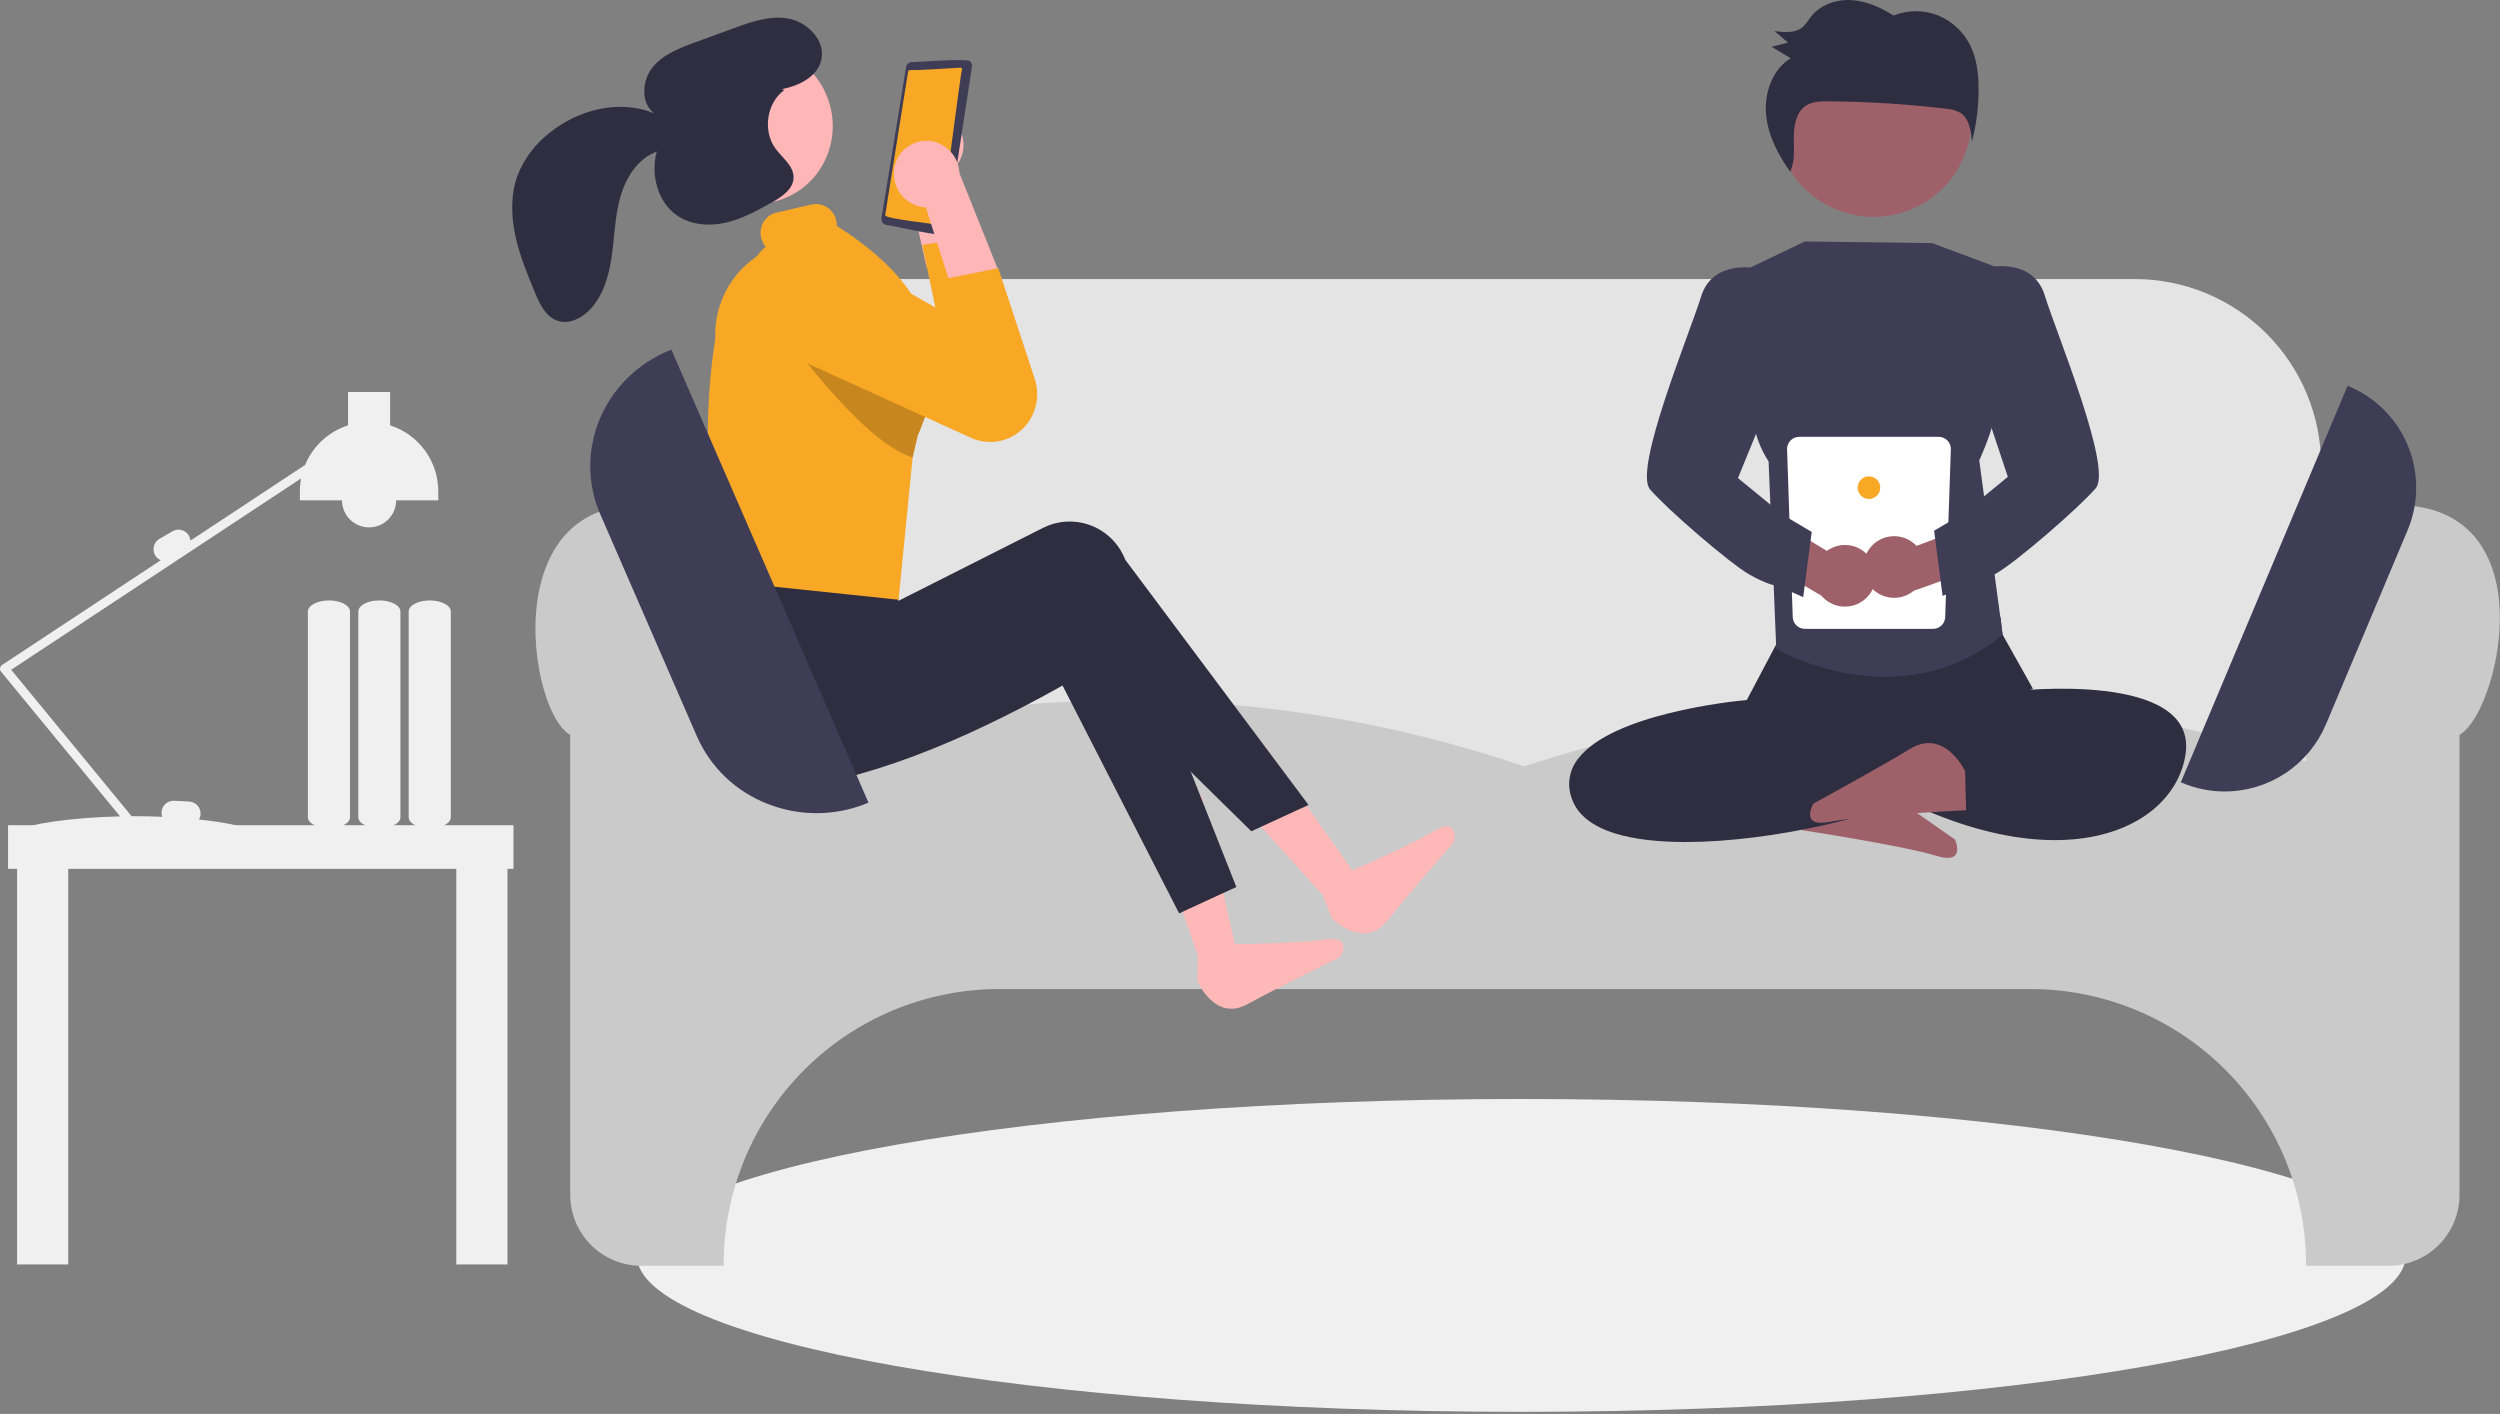 <svg width="831" height="470" viewBox="0 0 831 470" fill="none" xmlns="http://www.w3.org/2000/svg">
<rect x="0" y="0" width="831" height="470" fill="#808080" stroke="none"/>
<g id="roommates-svg" clip-path="url(#clip0_2_158)">
<path id="Vector" d="M505.681 469.302C668.053 469.302 799.681 446.02 799.681 417.302C799.681 388.583 668.053 365.302 505.681 365.302C343.309 365.302 211.681 388.583 211.681 417.302C211.681 446.02 343.309 469.302 505.681 469.302Z" fill="#F0F0F0"/>
<path id="Vector_2" d="M779.039 317.801H228.04V224.258H236.54V154.632C236.558 138.228 243.083 122.501 254.683 110.901C266.282 99.301 282.009 92.776 298.414 92.758H709.665C726.07 92.777 741.797 99.301 753.396 110.901C764.996 122.501 771.521 138.228 771.539 154.632V224.258H779.039V317.801Z" fill="#E4E4E4"/>
<path id="Vector_3" d="M793.969 420.758H766.54V420.258C766.512 395.999 756.863 372.742 739.71 355.588C722.556 338.434 699.299 328.786 675.04 328.758H332.04C307.781 328.786 284.523 338.434 267.37 355.588C250.216 372.742 240.567 395.999 240.54 420.258V420.758H213.111C206.861 420.751 200.87 418.265 196.451 413.847C192.032 409.428 189.547 403.436 189.54 397.187V244.276C181.575 239.776 175.097 215.336 179.304 195.817C181.945 183.568 189.569 168.775 210.89 167.859C231.646 166.967 247.052 186.452 248.428 205.21C249.174 215.08 246.275 224.881 240.28 232.758H240.54V254.572C285.548 240.149 330.621 232.809 374.514 232.758C419.43 232.802 464.034 240.225 506.543 254.731C594.928 226.144 682.396 225.588 766.54 253.084V232.758H766.8C760.805 224.881 757.906 215.08 758.652 205.21C760.161 184.636 776.99 167.881 796.167 167.859H796.231C818.845 167.859 826.843 181.472 829.571 192.899C834.399 213.121 825.535 239.739 817.54 244.276V397.187C817.533 403.436 815.047 409.428 810.628 413.847C806.209 418.265 800.218 420.751 793.969 420.758V420.758Z" fill="#CACACA"/>
<path id="Vector_4" d="M170.681 274.301H2.681V288.801H5.681V420.301H22.681V288.801H151.681V420.301H168.681V288.801H170.681V274.301Z" fill="#F0F0F0"/>
<path id="Path 164" d="M600.791 263.07C600.791 263.07 609.038 249.54 619.626 257.54C630.214 265.54 649.822 279.038 649.822 279.038C649.822 279.038 653.839 287.672 643.444 284.429C633.049 281.186 599.116 275.967 599.116 275.967L600.791 263.07Z" fill="#9E616A"/>
<path id="Path 161" d="M560.277 279.887C551.403 279.887 543.28 279.037 536.825 277.027C529.153 274.638 524.336 270.775 522.506 265.537C521.646 263.312 521.389 260.9 521.762 258.545C522.134 256.189 523.123 253.974 524.627 252.124C535.976 237.335 575.361 233.164 580.645 232.671L591.366 212.37C592.052 207.527 588.806 203.86 594.414 203.768L660.744 202.868C666.25 202.752 664.688 206.162 665.63 210.885L675.736 228.925L632.243 247.281L638.818 263.305L638.389 263.554C625.66 270.938 589.053 279.886 560.277 279.887Z" fill="#2F2E41"/>
<path id="Path 162" d="M669.715 229.695C669.715 229.695 730.457 222.744 726.495 250.549C722.534 278.354 676.317 298.049 606.332 250.549L614.255 236.646C614.255 236.646 640.335 235.349 656.18 228.398L669.715 229.695Z" fill="#2F2E41"/>
<path id="Vector_5" d="M664.102 88.981L642.265 80.814L599.938 80.267L581.719 88.981L586.836 118.39C586.836 118.39 576.504 135.884 587.88 153.381L590.432 215.724C590.432 215.724 631.24 239.388 665.686 210.971L657.901 153.007C657.901 153.007 670.922 126.113 660.829 116.122L664.102 88.981Z" fill="#3F3D56"/>
<path id="Path 163" d="M653.199 256.315C653.199 256.315 646.398 242.003 635.038 248.864C623.679 255.725 602.778 267.12 602.778 267.12C602.778 267.12 597.889 275.291 608.564 273.142C619.239 270.993 653.53 269.316 653.53 269.316L653.199 256.315Z" fill="#9E616A"/>
<path id="Vector_6" d="M642.545 209.03H599.942C598.87 209.03 597.841 208.604 597.083 207.846C596.325 207.087 595.899 206.059 595.899 204.987L594.021 149.242C594.021 148.17 594.447 147.142 595.206 146.383C595.964 145.625 596.992 145.199 598.065 145.199H644.422C645.495 145.199 646.523 145.625 647.281 146.383C648.039 147.142 648.465 148.17 648.465 149.242L646.588 204.987C646.588 206.059 646.162 207.087 645.404 207.846C644.645 208.604 643.617 209.03 642.545 209.03V209.03Z" fill="white"/>
<path id="Vector_7" d="M621.243 165.85C623.317 165.85 624.998 164.169 624.998 162.096C624.998 160.022 623.317 158.341 621.243 158.341C619.17 158.341 617.489 160.022 617.489 162.096C617.489 164.169 619.17 165.85 621.243 165.85Z" fill="#F9A826"/>
<path id="Vector_8" d="M622.415 186.841C621.76 185.505 620.819 184.329 619.66 183.396C618.501 182.463 617.151 181.795 615.706 181.44C614.261 181.085 612.755 181.052 611.296 181.341C609.836 181.631 608.458 182.237 607.258 183.117L587.364 171.062L577.09 181.365L605.423 197.994C607.035 199.912 609.294 201.172 611.773 201.535C614.252 201.899 616.778 201.34 618.873 199.965C620.967 198.591 622.485 196.495 623.138 194.076C623.791 191.657 623.534 189.083 622.415 186.841H622.415Z" fill="#9E616A"/>
<path id="Vector_9" d="M621.459 182.302C622.35 181.11 623.492 180.129 624.804 179.426C626.116 178.724 627.566 178.317 629.052 178.236C630.537 178.154 632.023 178.399 633.404 178.954C634.785 179.509 636.027 180.36 637.044 181.447L658.824 173.281L667.015 185.306L636.095 196.406C634.156 197.993 631.702 198.813 629.199 198.711C626.695 198.61 624.316 197.593 622.512 195.855C620.708 194.116 619.604 191.776 619.41 189.278C619.216 186.781 619.945 184.298 621.459 182.302H621.459Z" fill="#9E616A"/>
<path id="Vector_10" d="M661.749 88.737C661.749 88.737 675.89 85.909 679.661 98.165C683.432 110.42 702.287 155.672 696.63 162.271C690.974 168.871 670.233 186.783 663.634 190.554C657.035 194.325 654.207 194.325 654.207 194.325L645.722 198.096L642.894 176.413L652.57 170.681L667.405 158.5L658.921 133.046L661.749 88.737Z" fill="#3F3D56"/>
<path id="Vector_11" d="M583.36 89.138C583.36 89.138 569.218 86.31 565.447 98.566C561.676 110.821 542.821 156.073 548.478 162.672C554.134 169.272 574.875 187.184 581.474 190.955C588.073 194.726 590.902 194.726 590.902 194.726L599.386 198.497L602.215 176.814L592.538 171.082L577.703 158.901L591.373 125.434L583.36 89.138Z" fill="#3F3D56"/>
<path id="Vector_12" d="M622.769 72.094C640.767 72.094 655.357 57.504 655.357 39.506C655.357 21.508 640.767 6.918 622.769 6.918C604.772 6.918 590.182 21.508 590.182 39.506C590.182 57.504 604.772 72.094 622.769 72.094Z" fill="#9E616A"/>
<path id="Vector_13" d="M655.186 15.67C653.007 10.924 649.123 7.172 644.306 5.159C639.531 3.233 634.194 3.238 629.422 5.172C625.114 2.45 620.327 0.292 615.286 0.025C610.245 -0.242 604.915 1.628 601.808 5.745C601.115 6.832 600.327 7.855 599.454 8.804C596.956 11.117 593.161 10.783 589.842 10.31C591.331 11.586 592.82 12.862 594.31 14.138C592.508 14.609 590.705 15.079 588.903 15.55C591.006 16.826 593.109 18.101 595.212 19.377C589.106 23.041 586.332 31.04 587.065 38.304C587.758 45.181 591.078 51.47 595.047 57.06C596.631 53.718 596.29 49.72 596.264 45.957C596.236 41.981 596.94 37.465 600.126 35.243C602.275 33.744 605.039 33.677 607.631 33.691C620.705 33.763 633.764 34.578 646.745 36.133C648.506 36.209 650.223 36.708 651.752 37.586C654.623 39.544 655.182 43.586 655.471 47.131C656.987 41.277 657.729 35.249 657.678 29.201C657.638 24.573 657.106 19.85 655.186 15.67Z" fill="#2F2E41"/>
<path id="Path 163_2" d="M398.037 326.139C398.037 326.139 403.779 339.724 414.622 333.806C425.464 327.889 445.363 318.143 445.363 318.143C445.363 318.143 450.242 310.744 440.228 312.308C430.214 313.872 398.258 314.036 398.258 314.036L398.037 326.139Z" fill="#FEB8B8"/>
<path id="Vector_14" d="M316.964 40.233C319.043 42.296 320.233 45.089 320.281 48.017C320.329 50.946 319.23 53.777 317.219 55.906C316.803 56.331 316.353 56.722 315.873 57.073L327.148 94.66L307.96 88.659L300.194 53.885C298.883 51.785 298.306 49.31 298.553 46.847C298.801 44.384 299.858 42.073 301.56 40.276C302.559 39.245 303.755 38.425 305.076 37.864C306.397 37.303 307.818 37.012 309.253 37.008C310.688 37.004 312.11 37.287 313.434 37.841C314.759 38.395 315.959 39.208 316.964 40.233V40.233Z" fill="#FFB6B6"/>
<path id="Vector_15" d="M398.438 318.288L410.493 314.039L399.476 264.48L381.683 270.752L398.438 318.288Z" fill="#FEB8B8"/>
<path id="Path 163_3" d="M442.803 305.433C442.803 305.433 453.339 315.754 461.062 306.113C468.785 296.473 483.388 279.809 483.388 279.809C483.388 279.809 485.036 271.1 476.399 276.404C467.763 281.708 438.341 294.18 438.341 294.18L442.803 305.433Z" fill="#FEB8B8"/>
<path id="Vector_16" d="M440.146 298.034L449.631 289.466L420.358 247.987L406.359 260.634L440.146 298.034Z" fill="#FEB8B8"/>
<path id="Vector_17" d="M323.316 78.738L325.517 85.431L335.414 115.492C336.092 117.473 336.372 119.568 336.239 121.657C336.107 123.747 335.563 125.789 334.641 127.669C333.718 129.548 332.434 131.227 330.862 132.61C329.29 133.993 327.461 135.052 325.479 135.728C321.814 136.926 317.836 136.723 314.311 135.158L258.618 109.812C256.425 108.844 254.468 107.414 252.878 105.62C251.289 103.826 250.106 101.71 249.41 99.416C248.714 97.123 248.522 94.706 248.846 92.331C249.17 89.956 250.003 87.68 251.288 85.656C253.455 82.257 256.835 79.811 260.741 78.816C264.647 77.82 268.786 78.351 272.315 80.299L310.921 102.215L306.562 81.429L323.316 78.738Z" fill="#F9A826"/>
<path id="Vector_18" d="M410.958 294.839L391.938 303.596L353.195 227.879C319.981 246.42 287.312 260.124 255.868 262.935C250.691 263.354 245.557 261.718 241.576 258.382C237.594 255.046 235.086 250.277 234.592 245.107C234.539 244.6 234.507 244.093 234.493 243.584C234.233 231.832 236.338 218.398 239.376 204.301L292.868 204.968L297.232 211.648L345.458 187.301C347.796 186.149 350.34 185.471 352.941 185.306C355.543 185.141 358.151 185.493 360.616 186.341C363.082 187.189 365.354 188.517 367.304 190.248C369.254 191.978 370.841 194.077 371.976 196.424C372.237 196.949 372.476 197.484 372.691 198.03L410.958 294.839Z" fill="#2F2E41"/>
<path id="Vector_19" d="M434.955 267.562L415.934 276.319L354.581 215.964C321.367 234.505 288.697 248.208 257.253 251.02C252.076 251.439 246.942 249.803 242.961 246.467C238.98 243.131 236.471 238.362 235.977 233.192C235.925 232.685 235.892 232.178 235.878 231.669C235.619 219.917 237.723 206.483 240.761 192.386L297.363 177.639L298.617 199.733L346.843 175.386C349.182 174.234 351.725 173.556 354.327 173.391C356.928 173.226 359.537 173.578 362.002 174.426C364.467 175.274 366.74 176.602 368.689 178.332C370.639 180.063 372.227 182.162 373.361 184.509C373.623 185.034 373.861 185.569 374.077 186.115L434.955 267.562Z" fill="#2F2E41"/>
<path id="Vector_20" d="M259.846 66.25C273.175 61.553 280.087 46.699 275.285 33.073C270.483 19.448 255.785 12.21 242.456 16.907C229.128 21.604 222.215 36.458 227.017 50.084C231.819 63.71 246.517 70.948 259.846 66.25Z" fill="#FFB6B6"/>
<path id="Vector_21" d="M293.017 72.463C292.932 72.987 293.054 73.524 293.356 73.961C293.659 74.398 294.12 74.7 294.641 74.804C295.315 74.656 313.927 79.093 313.965 77.82C314.18 77.666 314.361 77.469 314.499 77.243C314.637 77.017 314.727 76.765 314.766 76.503L323.072 22.216C323.118 21.918 323.098 21.614 323.013 21.325C322.928 21.036 322.781 20.769 322.581 20.543C322.841 19.128 303.751 20.78 303.03 20.638C302.577 20.657 302.145 20.833 301.808 21.136C301.471 21.439 301.251 21.85 301.184 22.298L293.017 72.463Z" fill="#3F3D56"/>
<path id="Vector_22" d="M319.227 22.488C319.227 22.488 303.128 23.526 303.313 23.264C302.91 23.387 301.909 23.097 301.862 23.776L294.243 71.505C293.617 72.708 311.497 74.427 311.776 74.805C313.259 75.141 319.217 23.587 319.799 23.128C319.821 22.984 319.785 22.837 319.7 22.718C319.615 22.6 319.487 22.52 319.344 22.494C319.305 22.488 319.266 22.485 319.227 22.488Z" fill="#F9A826"/>
<path id="Vector_23" d="M278.15 75.102C278.172 74.475 278.112 73.848 277.969 73.237C277.566 71.45 276.472 69.895 274.926 68.912C273.381 67.929 271.509 67.596 269.72 67.987L258.056 70.682C257.177 70.894 256.348 71.278 255.618 71.812C254.888 72.346 254.27 73.019 253.801 73.792C253.332 74.566 253.021 75.424 252.885 76.318C252.749 77.212 252.791 78.125 253.009 79.002C253.375 80.566 254.263 81.959 255.526 82.95C249.997 85.61 245.367 89.83 242.208 95.09C239.05 100.351 237.5 106.421 237.752 112.552C233.927 137.061 234.346 163.703 240.539 193.253L298.687 199.353L303.358 152.089L305.064 144.753C305.529 143.7 305.962 142.66 306.352 141.619C308.715 135.79 310.079 129.604 310.385 123.321C310.562 118.834 310.013 114.347 308.762 110.034C304.755 96.239 293.632 84.917 278.15 75.102Z" fill="#F9A826"/>
<path id="Vector_24" opacity="0.2" d="M310.386 123.321C310.079 129.604 308.715 135.79 306.352 141.619C305.962 142.66 305.529 143.7 305.064 144.753L303.358 152.089C285.567 146.5 259.527 108.984 259.527 108.984L274.317 100.299L310.386 123.321Z" fill="black"/>
<path id="Vector_25" d="M297.337 55.629C296.788 58.507 297.384 61.486 298.998 63.932C300.612 66.377 303.117 68.097 305.979 68.724C306.563 68.842 307.155 68.912 307.751 68.933L319.665 106.324L332.131 90.593L318.906 57.497C318.8 55.022 317.878 52.651 316.283 50.755C314.688 48.86 312.511 47.545 310.09 47.017C308.686 46.725 307.237 46.717 305.829 46.994C304.422 47.271 303.084 47.827 301.895 48.63C300.706 49.433 299.69 50.466 298.907 51.668C298.124 52.87 297.59 54.217 297.337 55.629V55.629Z" fill="#FFB6B6"/>
<path id="Vector_26" d="M313.335 92.856L331.836 89.152L343.936 125.903C344.81 128.521 344.999 131.32 344.486 134.032C343.974 136.744 342.776 139.279 341.007 141.398C338.841 143.97 335.897 145.768 332.619 146.52C329.342 147.273 325.908 146.94 322.836 145.572L267.142 120.222C263.237 118.477 260.149 115.303 258.513 111.351C256.878 107.399 256.818 102.97 258.348 98.976C259.101 96.99 260.246 95.176 261.714 93.641C263.183 92.106 264.944 90.881 266.894 90.04C268.845 89.199 270.944 88.758 273.069 88.743C275.193 88.729 277.298 89.142 279.259 89.957C279.8 90.18 280.328 90.431 280.842 90.711L319.442 112.627L313.335 92.856Z" fill="#F9A826"/>
<path id="Vector_27" d="M262.287 6.224C256.061 5.007 249.782 7.212 243.859 9.385C239.568 10.959 235.277 12.533 230.986 14.107C225.778 16.017 220.307 18.112 216.838 22.485C213.368 26.857 212.944 34.267 217.445 37.653C205.954 32.963 192.414 36.354 182.795 44.055C177.955 47.758 174.222 52.715 172.001 58.389C169.741 64.612 169.87 71.555 171.241 78.09C172.612 84.626 175.169 90.848 177.712 97.025C179.31 100.909 181.331 105.213 185.24 106.59C188.846 107.861 192.843 106.069 195.579 103.425C200.351 98.814 202.36 91.968 203.32 85.311C204.28 78.655 204.392 71.822 206.235 65.373C208.078 58.924 212.08 52.663 218.289 50.392C216.216 58.035 218.592 67.244 225.139 71.689C229.847 74.885 235.954 75.253 241.417 73.968C246.879 72.684 251.856 69.912 256.756 67.171C260.073 65.315 263.832 62.729 263.781 58.855C263.732 55.056 260.065 52.493 257.805 49.437C253.445 43.539 254.823 34.166 260.671 29.962L259.955 29.625C265.624 28.492 271.838 25.5 273.043 19.753C274.359 13.479 268.512 7.44 262.287 6.224Z" fill="#2F2E41"/>
<path id="Vector_28" d="M271.415 270.302C265.837 270.298 260.309 269.243 255.122 267.191C249.921 265.187 245.169 262.171 241.14 258.319C237.112 254.467 233.886 249.855 231.65 244.749L199.577 171.042C190.356 149.85 200.691 125.357 222.616 116.443L223.16 116.221L288.681 266.796L288.136 267.018C282.827 269.183 277.149 270.298 271.415 270.302V270.302Z" fill="#3F3D56"/>
<path id="Vector_29" d="M739.47 263.086C734.626 263.085 729.831 262.114 725.368 260.231L724.907 260.037L780.348 128.221L780.809 128.415C789.725 132.177 796.785 139.322 800.439 148.283C804.094 157.243 804.045 167.287 800.303 176.212L773.165 240.737C770.369 247.363 765.682 253.018 759.688 256.993C753.695 260.968 746.662 263.088 739.47 263.086V263.086Z" fill="#3F3D56"/>
<path id="Vector_30" d="M0.017 222.078C0.048 221.87 0.123 221.671 0.236 221.494C0.349 221.317 0.498 221.165 0.673 221.05L53.446 186.211C52.651 185.879 51.986 185.296 51.552 184.552H51.551C51.024 183.632 50.883 182.541 51.157 181.518C51.431 180.494 52.099 179.62 53.016 179.087L57.346 176.587C58.265 176.06 59.356 175.918 60.38 176.193C61.404 176.467 62.277 177.135 62.81 178.052C63.098 178.555 63.271 179.116 63.317 179.694L101.41 154.546C102.69 151.448 104.629 148.665 107.094 146.393C109.559 144.121 112.489 142.414 115.681 141.39V130.302H129.681V141.39C134.326 142.875 138.379 145.798 141.254 149.736C144.13 153.675 145.68 158.425 145.681 163.302V166.302H131.681C131.681 168.688 130.733 170.978 129.045 172.665C127.357 174.353 125.068 175.302 122.681 175.302C120.294 175.302 118.005 174.353 116.317 172.665C114.629 170.978 113.681 168.688 113.681 166.302H99.681V163.302C99.682 161.863 99.818 160.429 100.086 159.016L3.717 222.635L43.748 271.306C44.059 271.304 44.368 271.302 44.681 271.302C47.875 271.302 50.969 271.377 53.918 271.507C53.74 271.013 53.663 270.488 53.69 269.963C53.748 268.905 54.223 267.913 55.01 267.203C55.797 266.494 56.834 266.125 57.892 266.177L62.886 266.437C63.944 266.495 64.936 266.97 65.646 267.757C66.355 268.545 66.724 269.581 66.672 270.64C66.635 271.265 66.449 271.873 66.13 272.412C74.959 273.35 80.681 274.643 80.681 275.302C80.681 276.38 65.318 275.353 46.089 275.304C46 275.554 45.847 275.776 45.645 275.947C45.443 276.119 45.198 276.233 44.937 276.279C44.676 276.325 44.407 276.3 44.159 276.208C43.91 276.116 43.691 275.959 43.523 275.754L43.152 275.304C23.98 275.357 8.681 276.378 8.681 275.302C8.681 274.287 22.283 271.763 39.907 271.358L0.341 223.254C0.208 223.092 0.11 222.903 0.054 222.7C-0.002 222.498 -0.015 222.286 0.017 222.078V222.078Z" fill="#F0F0F0"/>
<path id="Vector_31" d="M135.848 271.652V203.266C135.848 201.236 138.988 199.584 142.848 199.584C146.708 199.584 149.848 201.236 149.848 203.266V271.652C149.848 273.682 146.708 275.334 142.848 275.334C138.988 275.334 135.848 273.682 135.848 271.652Z" fill="#F0F0F0"/>
<path id="Vector_32" d="M119.098 271.652V203.266C119.098 201.236 122.238 199.584 126.098 199.584C129.958 199.584 133.098 201.236 133.098 203.266V271.652C133.098 273.682 129.958 275.334 126.098 275.334C122.238 275.334 119.098 273.682 119.098 271.652Z" fill="#F0F0F0"/>
<path id="Vector_33" d="M102.348 271.652V203.266C102.348 201.236 105.488 199.584 109.348 199.584C113.208 199.584 116.348 201.236 116.348 203.266V271.652C116.348 273.682 113.208 275.334 109.348 275.334C105.488 275.334 102.348 273.682 102.348 271.652Z" fill="#F0F0F0"/>
</g>
<defs>
<clipPath id="clip0_2_158">
<rect width="830.942" height="469.301" fill="white"/>
</clipPath>
</defs>
</svg>
